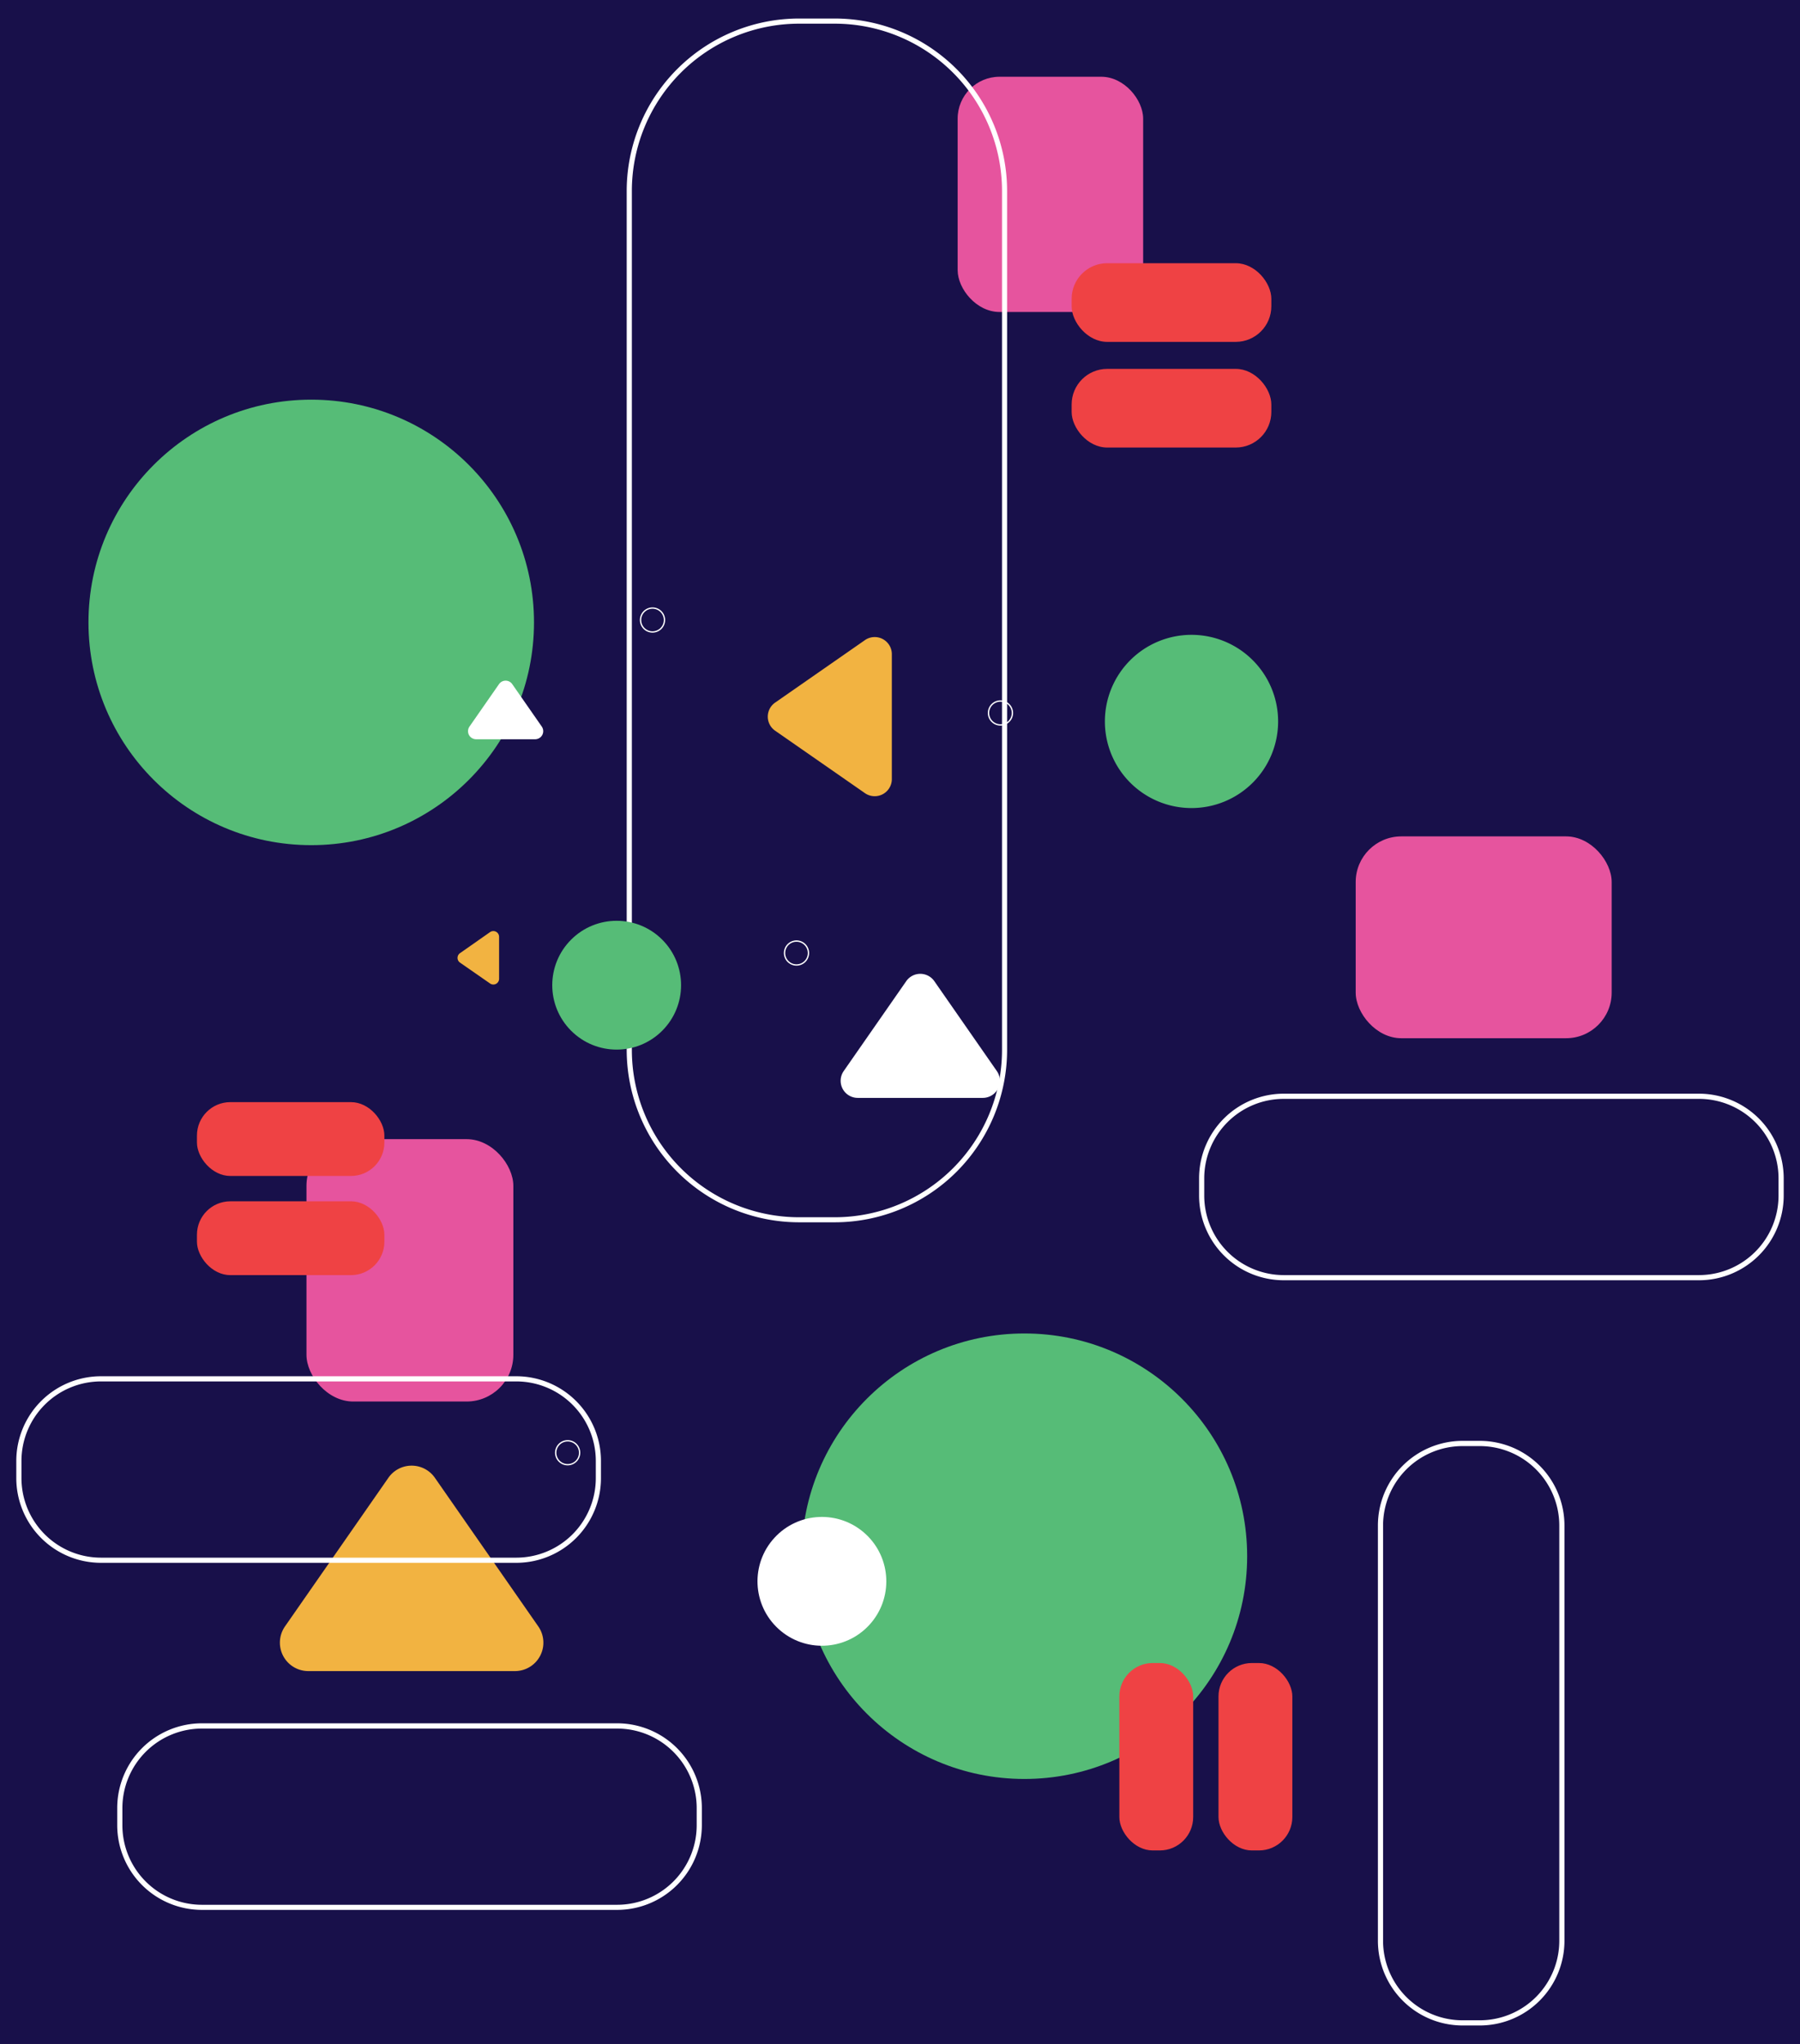 <svg id="Layer_1" data-name="Layer 1" xmlns="http://www.w3.org/2000/svg" viewBox="0 0 822.74 934.3"><defs><style>.cls-1{fill:#18104a;}.cls-2{fill:#56bc77;}.cls-3{fill:#fff;}.cls-4{fill:#f2b341;}.cls-5{fill:#e6549e;}.cls-6{fill:#ef4244;}</style></defs><title>chegaai-marca-vetores</title><rect class="cls-1" x="-17.67" y="-23.37" width="856.18" height="969.86"/><circle class="cls-2" cx="142.26" cy="284.5" r="101.82"/><circle class="cls-2" cx="468.23" cy="711.34" r="101.82"/><circle class="cls-3" cx="375.66" cy="722.87" r="29.44" transform="translate(-410.89 510.74) rotate(-47.45)"/><path class="cls-3" d="M298.26,289.18a5.77,5.77,0,1,1,5.76-5.77A5.78,5.78,0,0,1,298.26,289.18Zm0-10.93a5.16,5.16,0,1,0,5.15,5.16A5.16,5.16,0,0,0,298.26,278.25Z"/><path class="cls-3" d="M259.47,669.81a5.77,5.77,0,1,1,5.76-5.77A5.78,5.78,0,0,1,259.47,669.81Zm0-10.92a5.16,5.16,0,1,0,5.16,5.15A5.16,5.16,0,0,0,259.47,658.89Z"/><path class="cls-3" d="M457.29,331.67a5.77,5.77,0,1,1,5.77-5.77A5.78,5.78,0,0,1,457.29,331.67Zm0-10.93a5.16,5.16,0,1,0,5.16,5.16A5.17,5.17,0,0,0,457.29,320.74Z"/><path class="cls-3" d="M364.06,441.39a5.77,5.77,0,1,1,5.77-5.76A5.76,5.76,0,0,1,364.06,441.39Zm0-10.92a5.16,5.16,0,1,0,5.16,5.16A5.17,5.17,0,0,0,364.06,430.47Z"/><path class="cls-2" d="M544.61,290.18a39.59,39.59,0,1,0,39.59,39.59A39.59,39.59,0,0,0,544.61,290.18Z"/><path class="cls-3" d="M385.65,489.56l28.57-41.07a7.82,7.82,0,0,1,12.84,0l28.56,41.07a7.81,7.81,0,0,1-6.42,12.28H392.07A7.81,7.81,0,0,1,385.65,489.56Z"/><path class="cls-4" d="M130.21,743.5l47.31-68a12.94,12.94,0,0,1,21.26,0l47.31,68a13,13,0,0,1-10.63,20.35H140.84A13,13,0,0,1,130.21,743.5Z"/><path class="cls-4" d="M224,449.55,210.25,440a2.63,2.63,0,0,1,0-4.31L224,426.06a2.62,2.62,0,0,1,4.12,2.15V447.4A2.62,2.62,0,0,1,224,449.55Z"/><path class="cls-4" d="M395.35,362.55,354.29,334a7.82,7.82,0,0,1,0-12.84l41.06-28.57A7.83,7.83,0,0,1,407.64,299v57.14A7.83,7.83,0,0,1,395.35,362.55Z"/><path class="cls-3" d="M214.59,332.11l13.49-19.39a3.68,3.68,0,0,1,6.06,0l13.49,19.39a3.69,3.69,0,0,1-3,5.8h-27A3.69,3.69,0,0,1,214.59,332.11Z"/><rect class="cls-5" x="140.08" y="520.7" width="94.56" height="119.93" rx="21.37" ry="21.37"/><rect class="cls-5" x="619.66" y="382.31" width="117" height="92.26" rx="20.85" ry="20.85"/><rect class="cls-5" x="437.72" y="35.08" width="84.79" height="107.53" rx="19.16" ry="19.16"/><rect class="cls-6" x="90.02" y="503.78" width="85.67" height="33.75" rx="15.27" ry="15.27"/><rect class="cls-6" x="90.02" y="549.11" width="85.67" height="33.75" rx="15.27" ry="15.27"/><rect class="cls-6" x="556.95" y="760.16" width="33.75" height="85.67" rx="15.27" ry="15.27"/><rect class="cls-6" x="511.63" y="760.16" width="33.75" height="85.67" rx="15.27" ry="15.27"/><rect class="cls-6" x="489.82" y="120.31" width="91.28" height="35.96" rx="16.27" ry="16.27"/><rect class="cls-6" x="489.82" y="168.61" width="91.28" height="35.96" rx="16.27" ry="16.27"/><path class="cls-3" d="M282.11,873H92.26a38.73,38.73,0,0,1-38.68-38.69v-7.9a38.73,38.73,0,0,1,38.68-38.69H282.11a38.74,38.74,0,0,1,38.69,38.69v7.9A38.74,38.74,0,0,1,282.11,873ZM92.26,790.12a36.37,36.37,0,0,0-36.32,36.33v7.9a36.36,36.36,0,0,0,36.32,36.32H282.11a36.37,36.37,0,0,0,36.33-36.32v-7.9a36.37,36.37,0,0,0-36.33-36.33Z"/><path class="cls-3" d="M776.6,585.2H586.75a38.73,38.73,0,0,1-38.68-38.69v-7.9a38.73,38.73,0,0,1,38.68-38.69H776.6a38.74,38.74,0,0,1,38.69,38.69v7.9A38.74,38.74,0,0,1,776.6,585.2ZM586.75,502.29a36.36,36.36,0,0,0-36.32,36.32v7.9a36.37,36.37,0,0,0,36.32,36.33H776.6a36.37,36.37,0,0,0,36.33-36.33v-7.9a36.37,36.37,0,0,0-36.33-36.32Z"/><path class="cls-3" d="M676.39,925.84h-7.9a38.73,38.73,0,0,1-38.68-38.69V697.3a38.73,38.73,0,0,1,38.68-38.69h7.9a38.73,38.73,0,0,1,38.69,38.69V887.15A38.73,38.73,0,0,1,676.39,925.84ZM668.49,661a36.37,36.37,0,0,0-36.32,36.33V887.15a36.36,36.36,0,0,0,36.32,36.32h7.9a36.37,36.37,0,0,0,36.33-36.32V697.3A36.37,36.37,0,0,0,676.39,661Z"/><path class="cls-3" d="M381.55,558.71H365.21A78.85,78.85,0,0,1,286.45,480V87.23A78.86,78.86,0,0,1,365.21,8.46h16.34a78.86,78.86,0,0,1,78.77,78.77V480A78.85,78.85,0,0,1,381.55,558.71ZM365.21,10.82a76.49,76.49,0,0,0-76.4,76.41V480a76.48,76.48,0,0,0,76.4,76.4h16.34A76.49,76.49,0,0,0,458,480V87.23a76.5,76.5,0,0,0-76.41-76.41Z"/><circle class="cls-2" cx="281.87" cy="450.33" r="29.44" transform="translate(-235.88 331.21) rotate(-45)"/><path class="cls-3" d="M236,714.36H46.14A38.73,38.73,0,0,1,7.45,675.67v-7.9a38.73,38.73,0,0,1,38.69-38.69H236a38.73,38.73,0,0,1,38.69,38.69v7.9A38.73,38.73,0,0,1,236,714.36ZM46.14,631.44A36.37,36.37,0,0,0,9.81,667.77v7.9A36.37,36.37,0,0,0,46.14,712H236a36.37,36.37,0,0,0,36.33-36.32v-7.9A36.37,36.37,0,0,0,236,631.44Z"/></svg>